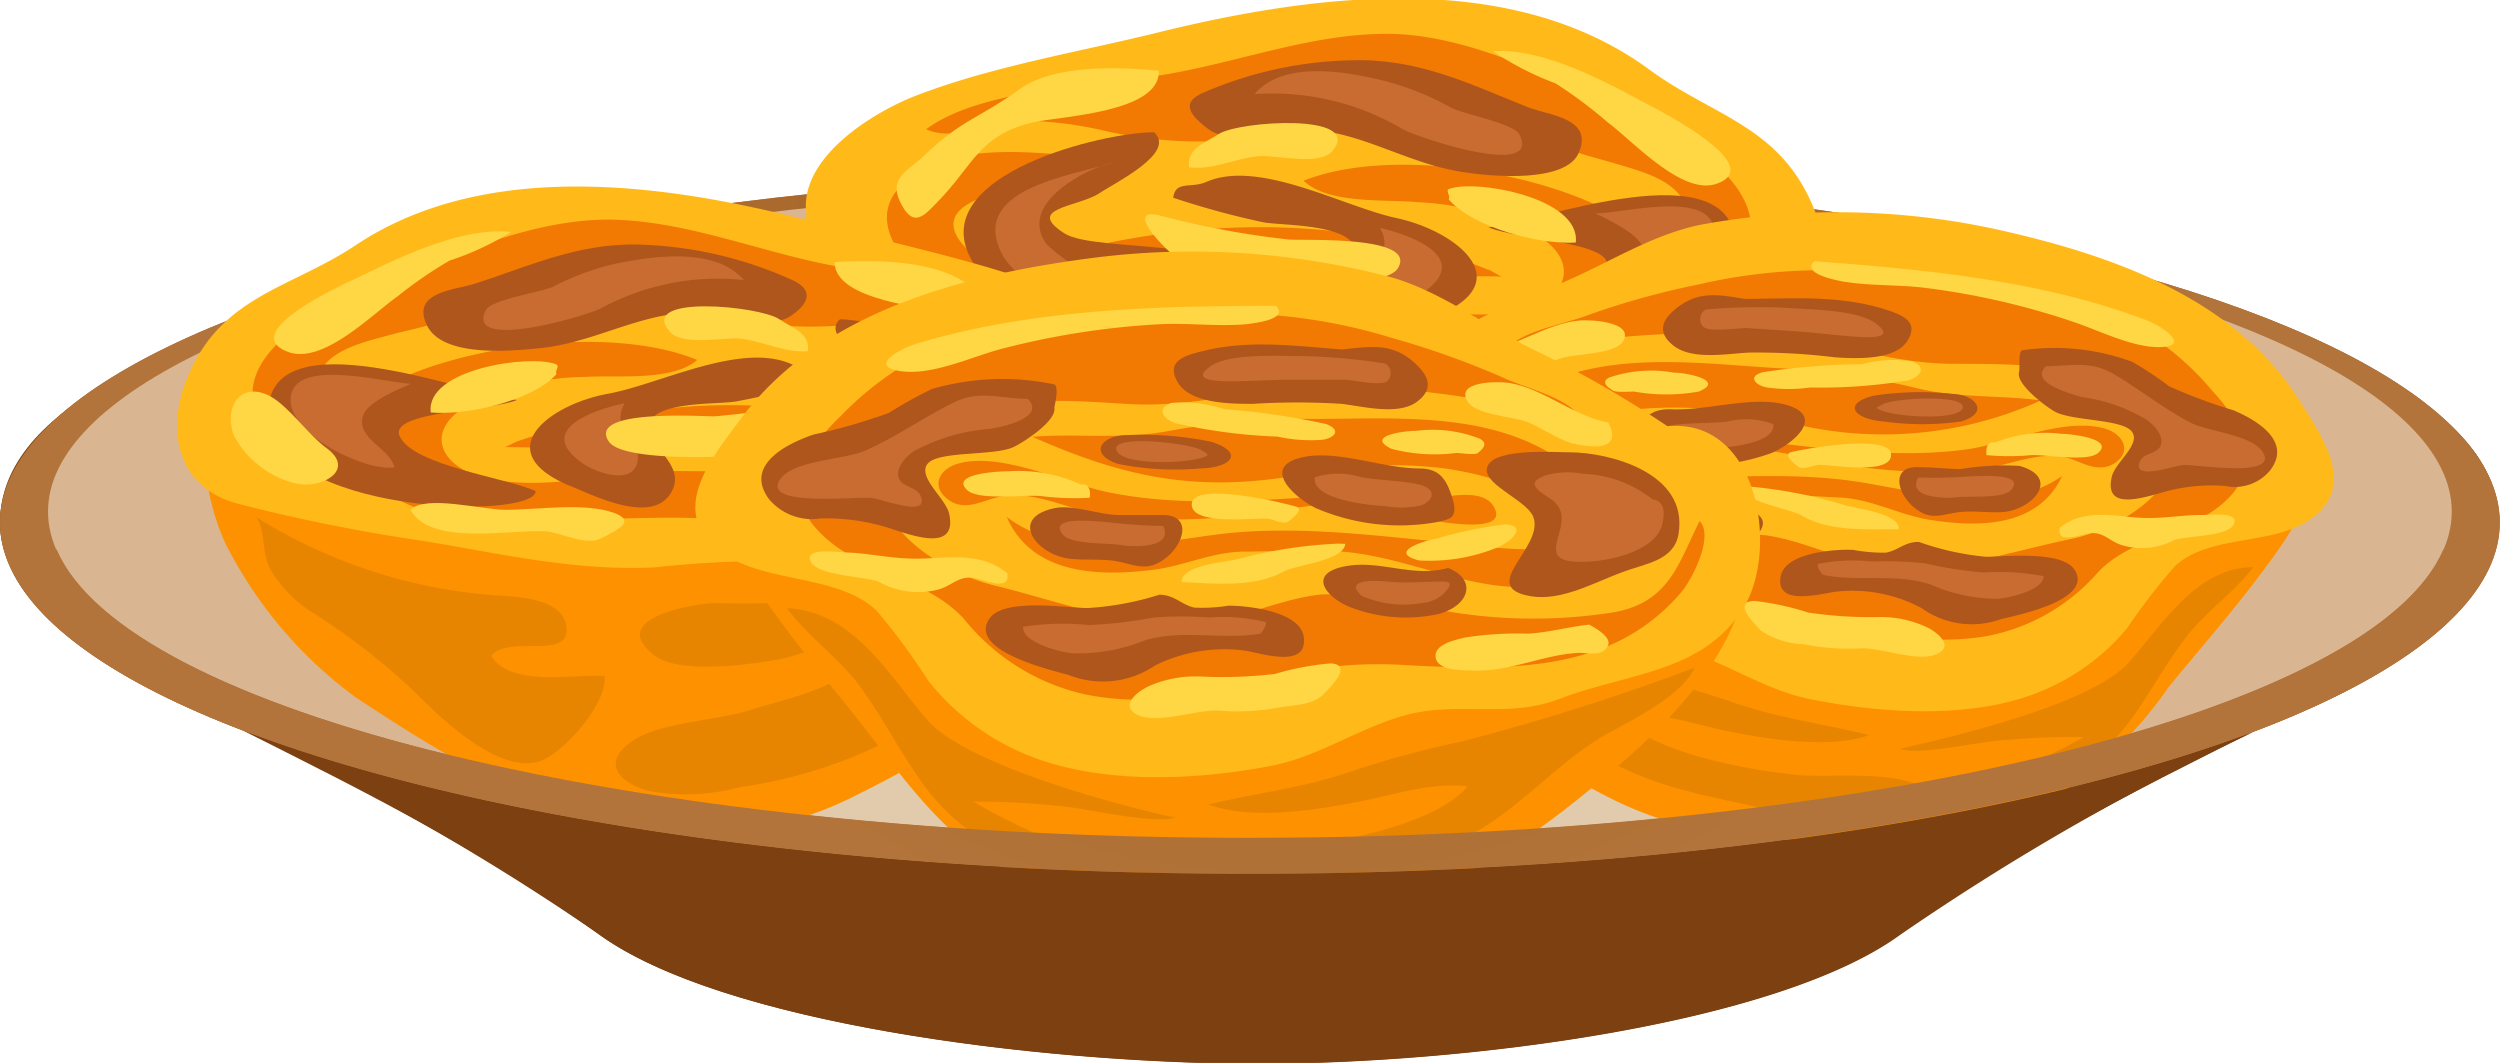 <svg xmlns="http://www.w3.org/2000/svg" xmlns:xlink="http://www.w3.org/1999/xlink" viewBox="0 0 116.07 49.34"><defs><style>.cls-1{isolation:isolate;}.cls-2{fill:#7c4011;}.cls-3{fill:url(#radial-gradient);}.cls-4{fill:url(#radial-gradient-2);}.cls-5{fill:#d9b691;}.cls-6{fill:#e2cbac;}.cls-7{fill:#fe9100;}.cls-8{fill:#d17a00;opacity:0.5;mix-blend-mode:multiply;}.cls-9{fill:#ffba1a;}.cls-10{fill:#f27a02;}.cls-11{fill:#af561d;}.cls-12{fill:#c86c31;}.cls-13{fill:#ffd745;}.cls-14{fill:url(#radial-gradient-3);}</style><radialGradient id="radial-gradient" cx="35.54" cy="-5.64" r="42.11" gradientTransform="translate(8.65) scale(1.41 1)" gradientUnits="userSpaceOnUse"><stop offset="0" stop-color="#c96"/><stop offset="0.22" stop-color="#c6915c"/><stop offset="0.58" stop-color="#b77b43"/><stop offset="1" stop-color="#a05c1d"/></radialGradient><radialGradient id="radial-gradient-2" cx="36.68" cy="5.57" r="31.39" gradientTransform="translate(8.33) scale(1.41 1)" gradientUnits="userSpaceOnUse"><stop offset="0" stop-color="#a05c1d"/><stop offset="1" stop-color="#b2743a"/></radialGradient><radialGradient id="radial-gradient-3" cx="59.93" cy="5.57" r="39.1" gradientTransform="matrix(1, 0, 0, 1, 0, 0)" xlink:href="#radial-gradient-2"/></defs><g class="cls-1"><g id="Layer_2" data-name="Layer 2"><g id="Layer_1-2" data-name="Layer 1"><path class="cls-2" d="M58,10.39c-25.64,0-58,3.12-58,13.87,0,6.61,14.76,9.67,27.8,19.12,5.7,4.13,20.31,5.95,30.2,6s24.51-1.83,30.21-6c13-9.45,27.8-12.51,27.8-19.12C116,13.51,83.68,10.4,58,10.39Z"/><ellipse class="cls-3" cx="58.03" cy="24.26" rx="58.03" ry="16.3"/><ellipse class="cls-4" cx="58.03" cy="24.26" rx="58.03" ry="16.3"/><ellipse class="cls-5" cx="58.03" cy="23.75" rx="55.8" ry="15.16"/><path class="cls-6" d="M30.35,36.9A182.73,182.73,0,0,0,58,38.9a182.77,182.77,0,0,0,27.69-2C82.41,33.59,71.28,31.15,58,31.15S33.66,33.59,30.35,36.9Z"/><path class="cls-7" d="M82.35,10.91c2,1.06.87,5.64.05,7.18a19.51,19.51,0,0,1-5.67,6.77C73.41,27.1,70,29.28,66,30.4a16.35,16.35,0,0,1-12.72-1.1c-6.58-3.14-13.33-8-14.79-15.87-.21-1.12-1-3.65-.32-4.65.87-1.33,4.6-1.54,6-1.77,8.06-1.33,16.07-1.28,24-1,3.4.1,7.12.75,10,2.69A37.64,37.64,0,0,0,82.35,10.91Z"/><path class="cls-8" d="M40.36,14.47c-.12,4.83,7.33,9.93,10.87,12A23.14,23.14,0,0,0,58.87,29a9.68,9.68,0,0,0,4.28.2c1.45-.35,2.33-1.39.72-2.42-1.41-.9-4-.94-5.65-1.51-1.21-.41-4-1-4.77-2.14-1.33-2.08,2.43-.52,3.26-.35,1.4.3,5,.86,6.19-.09C65,21,61.17,20.27,60,20.21a49.63,49.63,0,0,1-7.31-.42c-3.62-.72-6.81-1.43-10.11-3.39C41.84,16,40.66,15.26,40.36,14.47Z"/><path class="cls-8" d="M81.19,16.4a23.11,23.11,0,0,1-10.48,3.5c-1.09.09-3.45,0-3.74,1.34-.39,1.85,2.69.51,3.49,1.57-.87,1.48-3.76.83-5.25.9C65,25,67.27,27.55,68.4,27.84c1.72.44,4-1.65,5.19-2.86a29.49,29.49,0,0,1,5-4.05,5.66,5.66,0,0,0,2-2.14C80.94,18.06,80.75,17,81.19,16.4Z"/><path class="cls-9" d="M37.45,10c-.43-2.64,3.08-4.8,5.13-5.58,3.66-1.4,7.78-2.05,11.54-3,7.15-1.72,16.11-2.84,22.44,1.8,3,2.2,6.09,2.62,7.65,6.45,1.06,2.61.57,5.33-2.19,6.1a73.62,73.62,0,0,1-8.44,1.6c-3.6.55-7,1.35-10.85,1.09a52.09,52.09,0,0,0-7.93-.4c-2.55.21-4.94.26-7.42-.92-2.15-1-4.23-2.05-6.47-3.05C39.07,13.35,36.12,12,37.45,10Z"/><path class="cls-10" d="M43,6c2.42-1.8,7.42-2,10.38-2.43,3.72-.51,7.27-2,11-2,2.92,0,6,1.26,8.71,2.5,2.36,1.09,5.8,2.36,7.43,4.49,2.47,3.23-1.57,5.5-4.09,6,1-1.15,2.1-2.25,2.07-3.9,0-2.23-2-2.61-3.89-3.18a31,31,0,0,1-6-2.27c-1.83-1-3.48-1.6-5.5-1-1.86.57-3.32,1.93-5.31,2.25a20,20,0,0,1-6.44-.37A17.82,17.82,0,0,0,47,5.6C45.79,5.7,44.28,6.59,43,6Z"/><path class="cls-10" d="M52.82,7.46c-2.88-.09-7-1-9.63.26-4.66,2.19-.14,5.91,2.65,7.29,4.48,2.22,9.91,1.2,14.48,1.08,2.61-.07,5.17.23,7.76.19,1.87,0,4.42.22,6.14-.57,2.91-1.35,3.18-4.61.11-6.09-3.66-1.77-10-2.73-13.81-1.23,1.18,1.11,3.8.85,5.33,1A12.72,12.72,0,0,1,71.52,11c2,1.37,1,3.06-1.06,3.45-2.89.53-5.82-.51-8.74-.57-4-.08-8.24.13-12.36-.28-2.54-.25-8-3.37-3.15-4.61C48.05,8.48,51.55,8.88,52.82,7.46Z"/><path class="cls-10" d="M69.05,12.51c-5.62-2.32-12.08-2.4-17.81-1.19-1.31.27-3.14,1.32-.9,2.18,1.23.47,3.25,0,4.41-.26a21.87,21.87,0,0,1,8-.56c2.29.28,4.69.11,7,.16C69.63,12.84,69.18,12.51,69.05,12.51Z"/><path class="cls-11" d="M55.9,4.29A18.16,18.16,0,0,1,63.5,2.8C66.29,2.91,68.47,4,71,5c1,.37,3,.51,2.29,2.11C72.67,8.51,69.21,8.19,68,8c-2.87-.4-5.14-2.19-8.18-2-1,.07-2.79.69-3.71,0S54.82,4.74,55.9,4.29Z"/><path class="cls-11" d="M53.58,6.14c-2.38,0-10.35,1.94-8.59,5.7,2.16,4.63,9.78,3.06,13.1,1.87.31-2.85-7.16-1.9-8.68-2.88C47.61,9.67,49.94,9.63,51,9,51.68,8.52,54.66,7.11,53.58,6.14Z"/><path class="cls-11" d="M69.11,10.55c2.25-.22,11.46-3.76,11.48.93s-12.32,4.84-12.31,3.45c1.28-.6,5.68-1.1,6.29-2.49C75.1,11.23,70.28,11.12,69.11,10.55Z"/><path class="cls-11" d="M56,8.45c2.45-1.08,6.37,1.15,8.86,1.68,2.84.62,5.71,3,1.78,4.55-1.1.43-3.71,1.73-4.66.25s1.33-2.35.92-3.45-3.41-1-4.25-1.16a38.39,38.39,0,0,1-4.18-1.14C54.58,8.37,55.27,8.76,56,8.45Z"/><path class="cls-12" d="M58.25,4.37c1.32-1.58,4.26-1.05,6-.62A12.94,12.94,0,0,1,67.37,5c.57.3,2.91.73,3.17,1.24,1.06,2.08-4.7.15-5.41-.24A11.88,11.88,0,0,0,58.25,4.37Z"/><path class="cls-12" d="M51.71,7.52c-1.46.37-4.45,2-3.12,3.81A6.23,6.23,0,0,0,51.68,13c.92.24,2.66-.14,3.3.67-1.89,1.19-7.3.37-8.46-1.88C44.91,8.66,50.08,8.14,51.71,7.52Z"/><path class="cls-12" d="M64.08,10.58c1.5.35,4.28,1.41,2,3-.65.45-2.35,1-2.56-.17S64.8,12,64.08,10.58Z"/><path class="cls-12" d="M74.06,9.91c1.21,0,5.09-1.05,5.5.61.46,1.85-3.35,3.66-4.7,3.42.17-.92,1.75-1.32,1.43-2.42C76.09,10.85,74.6,10.16,74.06,9.91Z"/><path class="cls-13" d="M69.32,2.38c2.21-.16,5,1.29,6.92,2.33,1,.51,5.81,3,3.46,3.82-1.6.57-3.9-2-5.06-2.85a20.59,20.59,0,0,0-2.42-1.81A13.71,13.71,0,0,1,69.32,2.38Z"/><path class="cls-13" d="M47.32,4.16C48.9,3,51.8,3.1,53.8,3.28c.09,1.94-4.5,2.11-5.79,2.39-2.55.57-2.81,2-4.46,3.68-.62.64-1.15,1.32-1.77,0-.53-1.11.45-1.47,1.11-2.11C44.74,5.49,45.27,5.61,47.32,4.16Z"/><path class="cls-13" d="M44.66,12.48a15,15,0,0,0,6.12,2.7c.75.16,5.86.69,3.35,1.8-1.42.64-4.77-.82-6.22-1.23C47,15.5,42.15,12.13,44.66,12.48Z"/><path class="cls-13" d="M64.62,15.92c1.41-.51,3.59-.09,5.11-.06,1.06,0,3.73-.66,4.4.08-.91,1.74-4.68.83-6.31,1-.66.06-1.86.7-2.58.28C64.22,16.6,63.73,16.24,64.62,15.92Z"/><path class="cls-13" d="M67.26,8.78c1.17-.48,6.14.38,5.9,2.48-1.66.11-4.74-.68-5.9-2C67.36,9.11,67.11,8.84,67.26,8.78Z"/><path class="cls-13" d="M56.57,6.23c.94-.62,6.77-1,5.3.77-.6.72-2.58.19-3.41.25-1.06.08-2.17.66-3.25.52C55.09,6.88,55.94,6.65,56.57,6.23Z"/><path class="cls-13" d="M53.82,10a41.07,41.07,0,0,0,6,1.12c.8.06,6.06-.2,5.07,1.35-.65,1-5.92.6-7.08.49a7.09,7.09,0,0,1-2.78-.7C54.34,11.89,52.06,9.59,53.82,10Z"/><path class="cls-13" d="M78,13.1c.84-.63,1.76-2,2.6-2.44,1.3-.66,2.1.56,1.63,1.93a4.29,4.29,0,0,1-2.78,2.2C78.23,15.07,76.6,14.12,78,13.1Z"/><path class="cls-7" d="M10.67,18.57c-2.08,1-.89,5.52,0,7.05a20,20,0,0,0,5.85,6.76c3.38,2.23,6.84,4.4,10.83,5.51a16.08,16.08,0,0,0,12.46-1C46,33.85,52.17,29.26,53.29,22c.15-1,.77-3.35.14-4.29-.83-1.25-4.27-1.54-5.55-1.79-7.59-1.48-15.25-1.67-23-1.69-3.36,0-7.07.5-9.94,2.29A37,37,0,0,1,10.67,18.57Z"/><path class="cls-8" d="M51.63,22.92c.26,4.51-6.59,9.25-9.91,11.22a21.85,21.85,0,0,1-7.34,2.4,9.65,9.65,0,0,1-4.21.19c-1.44-.35-2.32-1.37-.74-2.37,1.37-.87,3.93-.89,5.52-1.43,1.16-.39,3.89-.92,4.57-2,1.22-2-2.36-.52-3.16-.36-1.35.27-4.85.78-6-.16C28.21,28.74,32,28.06,33.14,28a48.62,48.62,0,0,0,7-.31c3.43-.63,6.43-1.25,9.46-3C50.3,24.3,51.37,23.65,51.63,22.92Z"/><path class="cls-8" d="M11.88,24a24.25,24.25,0,0,0,10.65,3.6c1.1.11,3.44.05,3.74,1.36.41,1.8-2.67.46-3.46,1.49.88,1.46,3.77.85,5.25.93.2,1.24-2,3.74-3.13,4-1.72.42-4.06-1.65-5.25-2.84a30.94,30.94,0,0,0-5.1-4.06,5.79,5.79,0,0,1-2.07-2.13C12.14,25.62,12.33,24.53,11.88,24Z"/><path class="cls-9" d="M54.18,18.87c.3-2.41-3-4.51-4.89-5.28-3.44-1.4-7.3-2.15-10.88-3.12-6.87-1.86-15.62-3.26-21.89.91-3,2-6.16,2.32-7.76,6-1.1,2.53-.59,5.22,2.26,6a80.78,80.78,0,0,0,8.6,1.73c3.62.59,7.06,1.42,10.8,1.23a51.8,51.8,0,0,1,7.69-.26c2.45.24,4.72.33,7-.75,2-.93,3.91-1.85,6-2.74C52.79,21.9,55.45,20.76,54.18,18.87Z"/><path class="cls-10" d="M48.93,15c-2.29-1.74-7-2.11-9.78-2.58-3.56-.6-7-2.11-10.62-2.22-2.86-.08-5.91,1-8.55,2.07-2.36,1-5.82,2.08-7.47,4.09-2.52,3.08,1.62,5.39,4.19,5.94-1-1.15-2.15-2.24-2.12-3.85,0-2.16,2-2.47,3.9-3a30.3,30.3,0,0,0,6-2c1.79-.89,3.39-1.4,5.37-.75,1.81.6,3.25,1.93,5.17,2.29a19.32,19.32,0,0,0,6.12-.15,16.16,16.16,0,0,1,4-.34C46.34,14.65,47.77,15.52,48.93,15Z"/><path class="cls-10" d="M39.78,16.08c2.71,0,6.52-.72,9,.51,4.36,2.14.29,5.49-2.27,6.73-4.18,2-9.39.95-13.81.75-2.55-.12-5.07.13-7.63,0-1.86-.06-4.41.14-6.15-.66-2.95-1.37-3.24-4.56-.15-5.91,3.64-1.59,9.88-2.31,13.6-.79-1.13,1-3.69.7-5.18.79a12.46,12.46,0,0,0-5.6,1.38c-2,1.28-1,2.93,1.1,3.35,2.87.58,5.75-.37,8.61-.36,3.91,0,8,.3,11.85,0,2.39-.18,7.4-3,2.85-4.24C44.3,17.17,41,17.45,39.78,16.08Z"/><path class="cls-10" d="M24.11,20.46a30.14,30.14,0,0,1,17.25-.72c1.24.29,3,1.31.9,2.07-1.15.42-3.09-.07-4.2-.34a21.67,21.67,0,0,0-7.8-.71c-2.23.22-4.61,0-6.86,0C23.54,20.76,24,20.46,24.11,20.46Z"/><path class="cls-11" d="M36.78,13a18.49,18.49,0,0,0-7.35-1.65c-2.72,0-4.84,1-7.35,1.81-1,.32-3,.39-2.26,1.94s4.08,1.18,5.29,1.06c2.82-.3,5-1.93,8-1.62.93.09,2.7.72,3.57.15S37.82,13.47,36.78,13Z"/><path class="cls-11" d="M39,14.82c2.25.07,9.76,2.11,8.23,5.55-1.91,4.3-9.19,2.67-12.41,1.48-.35-2.72,6.82-1.64,8.23-2.53,1.66-1-.53-1.13-1.5-1.76C40.88,17.1,38,15.71,39,14.82Z"/><path class="cls-11" d="M24,18.57c-2.25-.27-11.55-3.94-11.55.6,0,4.74,12.44,5,12.42,3.63-1.28-.6-5.69-1.18-6.31-2.54C18,19.08,22.87,19.08,24,18.57Z"/><path class="cls-11" d="M36.78,16.92c-2.37-1.08-6.13.92-8.55,1.36-2.79.51-5.61,2.73-1.69,4.31,1.09.44,3.67,1.74,4.58.34s-1.34-2.28-.95-3.31,3.3-.82,4.1-1a34.14,34.14,0,0,0,4-1C38.12,16.89,37.47,17.24,36.78,16.92Z"/><path class="cls-12" d="M34.53,13c-1.3-1.52-4.13-1.12-5.85-.78a12.13,12.13,0,0,0-3,1.09c-.56.26-2.87.6-3.12,1.08-1,1.95,4.64.28,5.33-.07A11.43,11.43,0,0,1,34.53,13Z"/><path class="cls-12" d="M40.83,16.17c1.39.38,4.24,2,3,3.64A5.67,5.67,0,0,1,41,21.28c-.87.2-2.54-.2-3.14.56,1.84,1.16,6.95.49,8-1.58C47.24,17.41,42.38,16.8,40.83,16.17Z"/><path class="cls-12" d="M29,18.72c-1.47.31-4.2,1.25-1.92,2.81.65.45,2.33,1,2.52-.11S28.29,20,29,18.72Z"/><path class="cls-12" d="M19.08,17.82c-1.21-.06-5.14-1.15-5.55.45-.46,1.79,3.41,3.64,4.78,3.43-.18-.89-1.78-1.32-1.46-2.38C17,18.68,18.54,18.05,19.08,17.82Z"/><path class="cls-13" d="M23.73,10.77c-2.19-.23-4.92,1.05-6.87,2-1,.46-5.88,2.68-3.48,3.57,1.62.6,3.93-1.78,5.09-2.59a19.7,19.7,0,0,1,2.4-1.65A13.27,13.27,0,0,0,23.73,10.77Z"/><path class="cls-13" d="M44.88,13.17c-1.5-1.08-4.23-1.12-6.13-1,0,1.81,4.31,2.1,5.52,2.41,2.4.59,2.68,1.91,4.26,3.53.59.61,1.1,1.25,1.64.07.46-1-.46-1.38-1.09-2C47.32,14.48,46.83,14.58,44.88,13.17Z"/><path class="cls-13" d="M47.58,21a13.41,13.41,0,0,1-5.69,2.41c-.72.14-5.59.55-3.16,1.65,1.38.63,4.52-.69,5.89-1.05C45.47,23.75,49.91,20.71,47.58,21Z"/><path class="cls-13" d="M28.53,23.82c-1.4-.51-3.55-.15-5.07-.15-1.05,0-3.73-.71-4.4,0,.92,1.71,4.69.89,6.32,1,.65.06,1.85.7,2.56.31C28.93,24.49,29.4,24.15,28.53,23.82Z"/><path class="cls-13" d="M25.83,16.92c-1.16-.49-6.09.2-5.83,2.23,1.66.15,4.71-.53,5.84-1.78C25.74,17.24,26,17,25.83,16.92Z"/><path class="cls-13" d="M36.18,14.82c-.92-.62-6.56-1.16-5.1.56.59.71,2.5.27,3.29.34,1,.1,2.11.69,3.14.58C37.61,15.47,36.79,15.23,36.18,14.82Z"/><path class="cls-13" d="M38.88,18.42a41,41,0,0,1-5.7.91c-.77,0-5.91-.34-4.92,1.16.65,1,5.78.71,6.9.63a6.73,6.73,0,0,0,2.66-.6C38.43,20.21,40.54,18.1,38.88,18.42Z"/><path class="cls-13" d="M15.18,20.82c-.87-.63-1.81-2-2.67-2.44-1.33-.68-2.14.49-1.65,1.84a4.46,4.46,0,0,0,2.85,2.22C14.9,22.73,16.54,21.84,15.18,20.82Z"/><path class="cls-7" d="M75.26,13.06c1.82-1.19,5.31-1.68,7.45-2A27.09,27.09,0,0,1,90,11a28.28,28.28,0,0,1,12.79,4.94c1.56,1.14,3.75,2.8,4.41,4.71s-.82,4.11-2,5.67c-1.4,1.92-3,3.72-4.53,5.6a18.34,18.34,0,0,1-5.15,5c-2.87,1.56-6.35,1.82-9.6,2a24.35,24.35,0,0,1-9.12-1c-3.22-1.1-6.33-3.48-9-5.66-2.35-1.92-5-4.59-6-7.46C59.68,17.93,70.84,15.94,75.26,13.06Z"/><path class="cls-9" d="M65.61,16.41a48.29,48.29,0,0,1,6.68-3.18c2.27-.93,4.23-2.27,6.59-2.78a34.87,34.87,0,0,1,13.69.17c5.46,1.2,11.19,3.2,14.2,8,.92,1.46,2.46,3.59.94,5.12-1.72,1.72-4.91.93-6.7,2.51a27.93,27.93,0,0,0-2.24,2.9A10.22,10.22,0,0,1,95.2,31.9C92,33.43,87.54,33.17,84,32.45c-2.08-.42-3.83-1.69-6-2.33-2.46-.73-4.84,0-7.34-.94-3.2-1.26-6.9-1.35-8.94-4.39C60,22.07,61,15.73,65.61,16.41Z"/><path class="cls-10" d="M70,16.16c.7-.81,2.67-1.12,3.67-1.51a37.5,37.5,0,0,1,5.22-1.45,25.27,25.27,0,0,1,8.08-.54,49.35,49.35,0,0,1,8.92,1.13,13.48,13.48,0,0,1,6.82,4.35c1.35,1.47,2.41,3.32.74,5s-4.29,1.66-6,3.38a9.1,9.1,0,0,1-5.14,3c-2.73.5-5.34-.15-8.07-.92a20.09,20.09,0,0,0-6.31-.75c-2.74.05-6,.07-8.67-.89a10,10,0,0,1-4.41-3c-.52-.69-1.49-2.56-.78-3.22,1.06,2.05,1.47,3.81,4.15,4.4a26,26,0,0,0,9.14.06,15.84,15.84,0,0,1,4.6-.35c1.55.21,3,.94,4.5,1.24,3.61.74,6.44-.4,9.76-1.08,2.2-.46,6.21-2.76,3.92-5.38-2.5-2.85-6.05-2.72-9.48-2.74-3,0-5.78-1.15-8.85-1.34a43.93,43.93,0,0,0-8.19.28C72.79,16,70.46,16.87,70,16.16Z"/><path class="cls-10" d="M94.76,18.59c-2-.26-3.86-.09-5.86-.59a34.15,34.15,0,0,0-6.41-.91c-3.49-.21-7.51-.78-10.83.75-2.43,1.12-6.35,3.93-1.86,5.74,4,1.62,7.38-.49,11.22-.65,1.46-.05,2.93.11,4.37.17s2.6.72,4,1c2.33.4,5.21.45,6.35-2-2.54,1.79-6.21.83-9.1.33-3.17-.55-6.66-.27-10-.14-1.34,0-2.66.2-4,.17s-2.33-.67-1.15-1.91c1-1.09,3.51-1.46,4.88-1.58a20.56,20.56,0,0,1,6.68.65A17.78,17.78,0,0,0,94.76,18.59Z"/><path class="cls-10" d="M77.93,20.15c4.55.23,9,1.31,13.4.71,1.92-.27,4.6-1.55,6.49-.93.73.25,1.16,1,.41,1.54s-1.55,0-2.22-.21c-1.4-.35-2.74.38-4.15.54a23.66,23.66,0,0,1-7.18-.42Z"/><path class="cls-10" d="M79.35,21c-1.06,0-4.68-1.74-5.41-.39C73.1,22.19,78.74,21.07,79.35,21Z"/><path class="cls-11" d="M80,13.86c2.5.09,5-.27,7.44.48.8.25,1.7.55,1.12,1.48s-2.42.83-3.37.77a29.62,29.62,0,0,0-4-.22c-1,.05-2.62.36-3.49-.32s-.45-1.31.24-1.82c1.36-1,2.61-.27,4.2-.23Z"/><path class="cls-11" d="M70.39,17.92c.81,0,3.5,0,3.93.83S72.48,20.2,72.14,21c-.61,1.36,2.65,3.31.08,3.64-1.49.19-3.11-.77-4.46-1.29-1.09-.43-2.51-.62-2.72-1.87C64.53,18.49,68.56,17.81,70.39,17.92Z"/><path class="cls-11" d="M93.91,16.26A10.43,10.43,0,0,1,99,16.8a16.17,16.17,0,0,1,1.7,1.13,23.71,23.71,0,0,0,3,1.12c1.11.47,2.73,1.45,1.69,2.8a2.14,2.14,0,0,1-2.09.71,8.27,8.27,0,0,0-3,.33c-.92.25-2.63.8-2.25-.77.16-.66,1.38-1.51.92-2.09s-2.78-.48-3.57-.92c-.38-.21-1.75-1.22-1.67-1.79C93.81,17.05,93.67,16.29,93.91,16.26Z"/><path class="cls-11" d="M92.2,25.85c.86,0,3.56-.31,4.13.62.86,1.39-2.7,2.1-3.41,2.27a4,4,0,0,1-3.71-.51,6.81,6.81,0,0,0-3.87-.77c-.7.06-2.92.76-2.67-.69.2-1.13,2.55-1.28,3.37-1.24a7.84,7.84,0,0,0,1.51.13c.58-.1.88-.51,1.54-.5A12.85,12.85,0,0,0,92.2,25.85Z"/><path class="cls-11" d="M77.53,19c1.7.09,3.8-.64,5.38-.21,1.86.52.39,1.78-.65,2.24a10,10,0,0,1-5.59.35c-.56-.16-1-.19-.71-1.08S76.6,19,77.53,19Z"/><path class="cls-11" d="M89.08,21.69c.65,0,1.29.08,1.94.09a12.16,12.16,0,0,1,2.74-.15c1.92.54.64,2-.72,2.14-.65.05-1.32-.06-2,0s-1.25.37-1.87,0C88.12,23.18,87.65,21.62,89.08,21.69Z"/><path class="cls-11" d="M76.13,23.46c1.61.5,3.09-.21,4.63.1,2,.4.86,1.57-.37,1.93a7.2,7.2,0,0,1-3.88.08C75,25.06,74.81,23.88,76.13,23.46Z"/><path class="cls-11" d="M87,18.37a14.15,14.15,0,0,1,3.68-.08c1.12.06,1.68.9.36,1.28a13,13,0,0,1-3.58,0C86.06,19.46,85.51,18.74,87,18.37Z"/><path class="cls-8" d="M64.2,27.55c3.82,1.3,7.48,2.78,11.16,3.63a45.42,45.42,0,0,1,5.1,1.43c2.16.75,4.22,1,6.32,1.52-1.9.66-4.73.19-6.69-.21-1.47-.3-3.46-1-5-.74,1.59,1.79,6.07,2.57,8.37,2.8,1.55.16,5.34-.35,6.29,1-1.51,1.56-5.8,1-7.75.58-2.65-.6-5.32-1-7.73-2.49-2-1.19-3.54-3-5.57-4.15C67.37,30.1,64.86,28.94,64.2,27.55Z"/><path class="cls-8" d="M98.84,30.75c1.63-1.84,3.15-4.4,5.78-4.42-.88,1.17-2.14,2-3.06,3.17S99.93,32,99.05,33.25a8.85,8.85,0,0,1-3.49,2.93c-.84.33-3.88.92-4.58.22.65-.62,2.15-.53,3-.83a24.46,24.46,0,0,0,2.77-1.35,32.17,32.17,0,0,0-3.65.14c-.88,0-4,.75-4.9.41C88.23,34.73,96.9,33,98.84,30.75Z"/><path class="cls-12" d="M95,17c1.12,0,2-.27,3.09.34,1.26.73,2.34,1.63,3.63,2.29.81.42,2.89.55,3.36,1.4.65,1.17-3.07.53-3.7.56-.37,0-2.52.8-2-.22.17-.34.78-.29.94-.7s-.29-.92-.64-1.17a7.78,7.78,0,0,0-3-1.06C96.38,18.35,94.12,17.79,95,17Z"/><path class="cls-12" d="M79.19,14.37a27.5,27.5,0,0,1,4.06-.06c1,.07,3,.09,3.85.71,1,.76-.47.64-1,.61-.88-.06-1.73-.18-2.61-.24l-2.4-.16c-.37,0-1.7.2-2-.05A.51.51,0,0,1,79.19,14.37Z"/><path class="cls-12" d="M77.52,19.76c.86-.15,1.82-.09,2.69-.19a3.64,3.64,0,0,1,2.12.12c.13,1-2.61,1.14-3.25,1.13a4.49,4.49,0,0,1-1.64-.13C76.73,20.36,76.81,19.88,77.52,19.76Z"/><path class="cls-12" d="M66.33,19.87a5.75,5.75,0,0,1,3.41-1.06,4.27,4.27,0,0,1,1.78.15c1,.41.42.71-.23,1.09-1.45.84.72,2.64-.93,2.8-1.25.12-4.1-.48-4.5-1.84C65.73,20.54,65.69,19.91,66.33,19.87Z"/><path class="cls-12" d="M89.06,22.17a23,23,0,0,0,2.5-.06c.37,0,2.48-.17,1.82.63-.37.44-2,.27-2.55.35C90.44,23.14,88.5,23.16,89.06,22.17Z"/><path class="cls-12" d="M84.41,26.18a8.26,8.26,0,0,1,2.49-.11,18,18,0,0,1,2.45.08,19.29,19.29,0,0,0,2.74.43,10.78,10.78,0,0,1,2.79.17c0,.66-1.58,1-2.1,1.05a7.63,7.63,0,0,1-3.14-.66c-1.63-.54-3.36-.11-5-.45C84.51,26.55,84.34,26.32,84.41,26.18Z"/><path class="cls-12" d="M76.36,24c.88,0,1.72.15,2.6.1.48,0,2.05,0,1.14.69a5,5,0,0,1-2.79.29,1.85,1.85,0,0,1-.94-.43C76.14,24.42,75.76,24,76.36,24Z"/><path class="cls-12" d="M87.39,18.78c.43-.29,3.86-.5,3.74.15s-3.61.43-4,0C87.18,18.87,87.29,18.85,87.39,18.78Z"/><path class="cls-13" d="M84.24,12.13c5.31.39,10.74.93,15.52,2.78.55.22,1.93,1.11.65,1.2s-2.9-.75-4.16-1.17a34.85,34.85,0,0,0-6.91-1.58c-1.24-.15-2.52-.08-3.78-.29C85.22,13,83.62,12.7,84.24,12.13Z"/><path class="cls-13" d="M95.64,24.5c1-.81,2.23-.59,3.45-.48s2.12-.12,3.18-.11c.34,0,1.73-.17,1.44.43s-2.26.52-2.8.75a3.21,3.21,0,0,1-2.36.23c-.6-.17-.82-.59-1.45-.57C96.71,24.76,95.45,25.34,95.64,24.5Z"/><path class="cls-13" d="M81.46,27.9a12.73,12.73,0,0,1,2.49.54,20.08,20.08,0,0,0,3.28.21,5,5,0,0,1,2.29.5c.46.24,1.15.82.48,1.18-.86.47-2.59-.26-3.58-.23a10.38,10.38,0,0,1-2.66-.19,3.78,3.78,0,0,1-2-.63C81.23,28.74,80.51,27.92,81.46,27.9Z"/><path class="cls-13" d="M69.39,25.78c1,.15,2,.43,3,.51a16.09,16.09,0,0,1,2.94.28c.4.1,1.37.31,1.37.86s-1.26.6-1.72.6c-1.79,0-3.31-.81-5-1-.47,0-1.2.15-1.42-.38S69.09,25.91,69.39,25.78Z"/><path class="cls-13" d="M68.53,16.41c1.7-.19,3.16-1.37,4.8-1.53.54-.05,2.62.07,2,1-.41.57-2.13.54-2.78.73s-1.41.67-2.18.83C69,17.69,67.87,17.59,68.53,16.41Z"/><path class="cls-13" d="M81.85,17.28a32,32,0,0,1,4.6-.37,5.64,5.64,0,0,1,2.34-.13c.69.28.36.72-.2.88a24.34,24.34,0,0,1-4.54.33,7.12,7.12,0,0,1-2,0C81.53,17.91,81.09,17.48,81.85,17.28Z"/><path class="cls-13" d="M81.22,22.59a21.63,21.63,0,0,1,4.45.87c.52.16,2.51.36,2.49,1.11-1.46,0-3.23.12-4.5-.63-.57-.34-2.7-.6-2.77-1.35C81,22.59,81.14,22.58,81.22,22.59Z"/><path class="cls-13" d="M92.62,20.55a6.16,6.16,0,0,1,3.07-.41c.41,0,2.5.22,1.72.89-.49.43-2.4.07-3.09.1a11.23,11.23,0,0,1-2.09,0C92.18,20.74,92.32,20.47,92.62,20.55Z"/><path class="cls-13" d="M83.12,21c.56-.15,4.64-.89,4.68.1s-2.85.46-3.37.48c-.22,0-.68.25-.92.1S82.82,21.12,83.12,21Z"/><path class="cls-13" d="M74.71,17.53a6,6,0,0,1,3-.23c.59,0,2.42.36,1.16.88a8.55,8.55,0,0,1-3,0c-.18,0-.91.05-1-.06C74.44,17.86,74.44,17.67,74.71,17.53Z"/><path class="cls-13" d="M73.47,21.37a19.63,19.63,0,0,1,3.26.8c.59.13,2.21.7.76,1a8.8,8.8,0,0,1-3.67-.74C73,22.05,72.45,21.35,73.47,21.37Z"/><path class="cls-7" d="M68.23,15.81c-1.78-1.33-5.24-2.09-7.41-2.6a28.87,28.87,0,0,0-7.57-.69A30.44,30.44,0,0,0,39,16.81c-1.84,1.13-4.46,2.81-5.32,4.9-.94,2.26.78,4.64,2.06,6.45,1.55,2.21,3.37,4.27,5,6.42s3.32,4.31,5.65,5.61c3.14,1.76,6.93,2.05,10.42,2.23a24.33,24.33,0,0,0,9.46-1.1c3.24-1.14,6.32-3.6,8.89-5.79,2.25-1.91,4.73-4.54,5.62-7.37C82.87,21.62,72.48,19,68.23,15.81Z"/><path class="cls-9" d="M77.42,19.79a50.19,50.19,0,0,0-6.31-3.6C68.92,15.1,67,13.6,64.69,12.9A36.29,36.29,0,0,0,50.54,12c-6,.8-12.52,2.5-16.22,7.54-1.15,1.56-3.08,3.86-1.34,5.66,1.94,2,5.69,1.29,7.69,3.12a29.74,29.74,0,0,1,2.43,3.29A11.32,11.32,0,0,0,47,34.74c3.51,1.74,8.31,1.53,12,.82,2.17-.41,4-1.71,6.16-2.33,2.48-.71,4.82.16,7.27-.79,3.08-1.19,6.58-1.18,8.47-4.15C82.62,25.67,81.7,19.39,77.42,19.79Z"/><path class="cls-10" d="M73.3,19.28c-.65-.86-2.55-1.29-3.52-1.75a39,39,0,0,0-5.12-1.83,26,26,0,0,0-8.23-1.15,52.62,52.62,0,0,0-9.56.51,14.67,14.67,0,0,0-7.8,4.22c-1.6,1.52-2.91,3.51-1,5.45s4.84,2,6.68,4a10,10,0,0,0,5.59,3.5c2.94.62,5.74,0,8.62-.75a20.08,20.08,0,0,1,6.47-.59c2.75.14,5.93.26,8.54-.64a9,9,0,0,0,4.19-2.88c.49-.67,1.4-2.49.75-3.18-1,2-1.4,3.74-3.94,4.23A23.91,23.91,0,0,1,66,28.15a15.91,15.91,0,0,0-4.66-.55c-1.59.16-3.12.87-4.7,1.14-3.86.65-6.88-.68-10.52-1.57-2.44-.59-6.9-3.32-4.19-6.06,2.9-2.95,6.79-2.57,10.49-2.35,3.17.18,6.1-.82,9.25-.82a42.24,42.24,0,0,1,8.14.82C70.6,18.91,72.83,20,73.3,19.28Z"/><path class="cls-10" d="M47.93,20.28c2.12-.17,4.17.14,6.32-.27a35.58,35.58,0,0,1,6.68-.56c3.53,0,7.52-.33,10.74,1.42,2.31,1.26,6,4.27,1.73,5.89-3.93,1.5-7.22-.82-11.08-1.15-1.49-.13-3,0-4.51,0s-2.74.64-4.23.84c-2.52.32-5.66.26-6.84-2.45,2.74,2.07,6.72,1.21,9.8.81,3.31-.42,6.86,0,10.17.33,1.32.12,2.62.33,4,.36s2.25-.57,1.12-1.89c-1-1.15-3.4-1.66-4.74-1.86a20.41,20.41,0,0,0-6.75.3C55.58,22.89,52.2,22.17,47.93,20.28Z"/><path class="cls-10" d="M65.48,22.88c-4.6,0-9.29.9-13.9,0-2.07-.39-5-1.92-7.08-1.36-.83.22-1.33,1-.51,1.65s1.72,0,2.47-.11c1.56-.3,3,.55,4.52.8a24.6,24.6,0,0,0,7.61-.08Z"/><path class="cls-10" d="M64,23.7c1.07,0,4.69-1.54,5.38-.13C70.23,25.21,64.66,23.78,64,23.7Z"/><path class="cls-11" d="M63.53,16.29c-2.52-.07-5.08-.63-7.64,0-.84.2-1.8.45-1.21,1.46s2.52,1,3.5,1a33.14,33.14,0,0,1,4.11,0c1,.12,2.63.55,3.5-.1s.47-1.3-.2-1.88c-1.34-1.13-2.61-.45-4.22-.52Z"/><path class="cls-11" d="M72.89,21c-.78,0-3.38-.2-3.81.61s1.77,1.57,2.1,2.37c.57,1.41-2.64,3.27-.12,3.7,1.44.25,3-.66,4.3-1.13,1-.38,2.36-.51,2.57-1.75C78.42,21.91,74.63,21,72.89,21Z"/><path class="cls-11" d="M48.92,17.84a11.74,11.74,0,0,0-5.65.22,19.63,19.63,0,0,0-2,1.11,26.27,26.27,0,0,1-3.48,1c-1.31.44-3.24,1.44-2.09,3a2.6,2.6,0,0,0,2.4.9,9.73,9.73,0,0,1,3.4.52c1,.32,2.94,1,2.57-.73-.16-.73-1.5-1.72-1-2.33s3.11-.35,4-.78c.42-.2,2-1.2,1.88-1.82C49,18.68,49.18,17.88,48.92,17.84Z"/><path class="cls-11" d="M50.49,28.23c-.94,0-3.9-.49-4.56.5-1,1.5,2.92,2.39,3.69,2.61a4.31,4.31,0,0,0,4-.44,7.24,7.24,0,0,1,4.12-.7c.73.09,3,.91,2.79-.64-.18-1.19-2.62-1.44-3.49-1.44a7.76,7.76,0,0,1-1.59.09c-.61-.14-.92-.59-1.62-.6A13.64,13.64,0,0,1,50.49,28.23Z"/><path class="cls-11" d="M65.9,21.75c-1.7,0-3.82-.88-5.43-.52-1.93.43-.44,1.83.62,2.36a9.84,9.84,0,0,0,5.63.65c.56-.14,1-.15.72-1.08S66.82,21.75,65.9,21.75Z"/><path class="cls-11" d="M54,23.91c-.69,0-1.38,0-2.08,0-.87,0-2.13-.51-3-.31-2.12.48-.76,2.16.73,2.34.69.08,1.43,0,2.1.1s1.33.46,2,.11C54.94,25.54,55.47,23.91,54,23.91Z"/><path class="cls-11" d="M67.23,26.37c-1.62.45-3.09-.35-4.65-.1-2.08.33-.91,1.61.33,2a7.13,7.13,0,0,0,3.91.23C68.3,28.07,68.53,26.87,67.23,26.37Z"/><path class="cls-11" d="M56.23,20.51a15.78,15.78,0,0,0-3.89-.31c-1.21,0-1.84.87-.43,1.34a13.49,13.49,0,0,0,3.81.21C57.2,21.72,57.79,21,56.23,20.51Z"/><path class="cls-8" d="M78.68,31a106.86,106.86,0,0,1-10.79,3.42,46.61,46.61,0,0,0-5.17,1.4c-2.24.77-4.4,1-6.63,1.53,2,.74,5,.26,7-.13,1.51-.29,3.53-.95,5.05-.7-1.62,1.85-6.19,2.63-8.58,2.86-1.63.15-5.66-.43-6.72,1C54.41,42.06,59,41.49,61,41c2.74-.64,5.46-1.08,7.88-2.59,1.94-1.21,3.51-3,5.49-4.2C75.68,33.46,78.06,32.35,78.68,31Z"/><path class="cls-8" d="M43,33.37c-1.78-2.09-3.41-5-6.46-5.13,1,1.35,2.4,2.28,3.41,3.66s1.76,2.87,2.73,4.25a9.67,9.67,0,0,0,3.83,3.32c.93.37,4.27,1,5,.28-.69-.7-2.34-.61-3.31-1a27,27,0,0,1-3-1.53,34.56,34.56,0,0,1,4.05.21c1,.06,4.34.87,5.32.52C54.52,38,45.07,35.86,43,33.37Z"/><path class="cls-12" d="M47.72,18.52c-1.23,0-2.23-.43-3.42.16-1.43.7-2.69,1.61-4.17,2.26-1,.41-3.34.43-3.93,1.34-.81,1.27,3.52.76,4.24.84.42,0,2.82,1,2.28-.14-.17-.37-.87-.36-1-.82s.36-1,.76-1.24a8.85,8.85,0,0,1,3.36-1C46.15,19.91,48.65,19.46,47.72,18.52Z"/><path class="cls-12" d="M64.32,16.88a28.14,28.14,0,0,0-4.11-.35c-1,0-3.15-.12-4,.47-1.05.72.48.7,1,.7.9,0,1.78-.07,2.69-.07H62.4c.37,0,1.71.31,2,.07A.52.52,0,0,0,64.32,16.88Z"/><path class="cls-12" d="M65.9,22.5c-.86-.2-1.82-.19-2.69-.34a3.57,3.57,0,0,0-2.17,0c-.15,1.06,2.64,1.31,3.28,1.34A4.28,4.28,0,0,0,66,23.46C66.68,23.16,66.6,22.66,65.9,22.5Z"/><path class="cls-12" d="M76.73,23.19A5.48,5.48,0,0,0,73.5,22a3.8,3.8,0,0,0-1.71.06c-1,.36-.41.69.21,1.11,1.39.92-.72,2.64.87,2.88,1.2.18,3.91-.3,4.29-1.65C77.29,23.89,77.33,23.26,76.73,23.19Z"/><path class="cls-12" d="M54,24.42a23.63,23.63,0,0,1-2.67-.19c-.39,0-2.69-.32-2,.58.39.49,2.16.39,2.75.5C52.47,25.39,54.53,25.5,54,24.42Z"/><path class="cls-12" d="M58.76,28.88a8.3,8.3,0,0,0-2.6-.21,17.38,17.38,0,0,0-2.6,0,20.94,20.94,0,0,1-3,.35,12,12,0,0,0-3.06.08c-.05.73,1.7,1.17,2.27,1.23a8.25,8.25,0,0,0,3.41-.61c1.76-.51,3.58,0,5.34-.3C58.65,29.27,58.83,29,58.76,28.88Z"/><path class="cls-12" d="M67,27c-.87,0-1.72.09-2.6,0-.49-.05-2.08-.13-1.17.67A4.9,4.9,0,0,0,66,28a1.74,1.74,0,0,0,1-.41C67.2,27.36,67.59,27,67,27Z"/><path class="cls-12" d="M55.82,20.92c-.45-.33-4.09-.76-4-.07.14.85,3.82.67,4.25.28C56,21,55.93,21,55.82,20.92Z"/><path class="cls-13" d="M59.24,14.2c-5.54,0-11.39.15-16.73,1.77-.62.19-2.21,1-.77,1.25s3.27-.61,4.67-1a37.09,37.09,0,0,1,7.49-1.17c1.31-.06,2.65.12,4,0C58.21,15,59.86,14.84,59.24,14.2Z"/><path class="cls-13" d="M46.76,26.61c-1.14-.92-2.46-.74-3.83-.68s-2.41-.23-3.62-.28c-.39,0-2-.26-1.67.42s2.57.68,3.18.95a3.75,3.75,0,0,0,2.67.37c.68-.16.94-.62,1.64-.57C45.57,26.85,46.94,27.54,46.76,26.61Z"/><path class="cls-13" d="M61.78,30.8a13,13,0,0,0-2.59.49,20.76,20.76,0,0,1-3.44.12,5.35,5.35,0,0,0-2.46.47c-.5.25-1.26.85-.55,1.27.91.53,2.78-.22,3.83-.16a10.56,10.56,0,0,0,2.8-.14c.66-.12,1.56-.1,2.07-.61S62.75,30.85,61.78,30.8Z"/><path class="cls-13" d="M73.78,29c-1,.11-1.89.37-2.86.42a15.59,15.59,0,0,0-2.9.18c-.4.1-1.36.28-1.37.84,0,.72,1.24.67,1.7.69,1.76.07,3.26-.73,4.94-.82.45,0,1.15.19,1.37-.35C74.82,29.58,74.07,29.15,73.78,29Z"/><path class="cls-13" d="M74.67,19.62c-1.61-.3-3-1.57-4.59-1.84-.52-.08-2.56-.1-1.93.88.39.6,2.07.68,2.7.91s1.35.76,2.09,1C74.19,20.87,75.29,20.83,74.67,19.62Z"/><path class="cls-13" d="M61.58,19.69A33.25,33.25,0,0,0,56.85,19a6,6,0,0,0-2.46-.29c-.73.25-.39.74.19.94a25,25,0,0,0,4.73.62,7.17,7.17,0,0,0,2.06.15C61.89,20.36,62.35,20,61.58,19.69Z"/><path class="cls-13" d="M62.12,25.24a21.26,21.26,0,0,0-4.61.71c-.54.14-2.65.27-2.65,1.07,1.54.08,3.39.26,4.73-.48.6-.33,2.79-.5,2.87-1.29Z"/><path class="cls-13" d="M50.19,22.5a6.92,6.92,0,0,0-3.34-.62c-.45,0-2.78.1-1.94.88.54.49,2.66.2,3.41.27a12.38,12.38,0,0,0,2.27.08C50.66,22.73,50.52,22.43,50.19,22.5Z"/><path class="cls-13" d="M60.2,23.53c-.56-.18-4.81-1.19-4.87-.14s3,.63,3.51.69c.23,0,.7.29.95.14S60.52,23.63,60.2,23.53Z"/><path class="cls-13" d="M68.71,20.37A6,6,0,0,0,65.78,20c-.59,0-2.43.24-1.17.84a7.91,7.91,0,0,0,3,.19c.19,0,.9.11,1,0C69,20.73,69,20.54,68.71,20.37Z"/><path class="cls-13" d="M69.87,24.35a19.42,19.42,0,0,0-3.22.67c-.59.1-2.22.62-.77,1a8.36,8.36,0,0,0,3.64-.6C70.3,25.07,70.87,24.38,69.87,24.35Z"/><path class="cls-14" d="M113.44,25.51C110.22,33.05,86.65,38.9,58,38.9S5.85,33.05,2.63,25.51H.19C2.46,33.93,27.48,40.57,58,40.57s55.58-6.64,57.85-15.06Z"/><path class="cls-2" d="M58,40.57C39,40.57,22.05,38,11.47,34a115.64,115.64,0,0,1,16.36,9.39c5.7,4.13,20.31,5.95,30.2,6s24.51-1.83,30.21-6A115.64,115.64,0,0,1,104.6,34C94,38,77.11,40.57,58,40.57Z"/></g></g></g></svg>